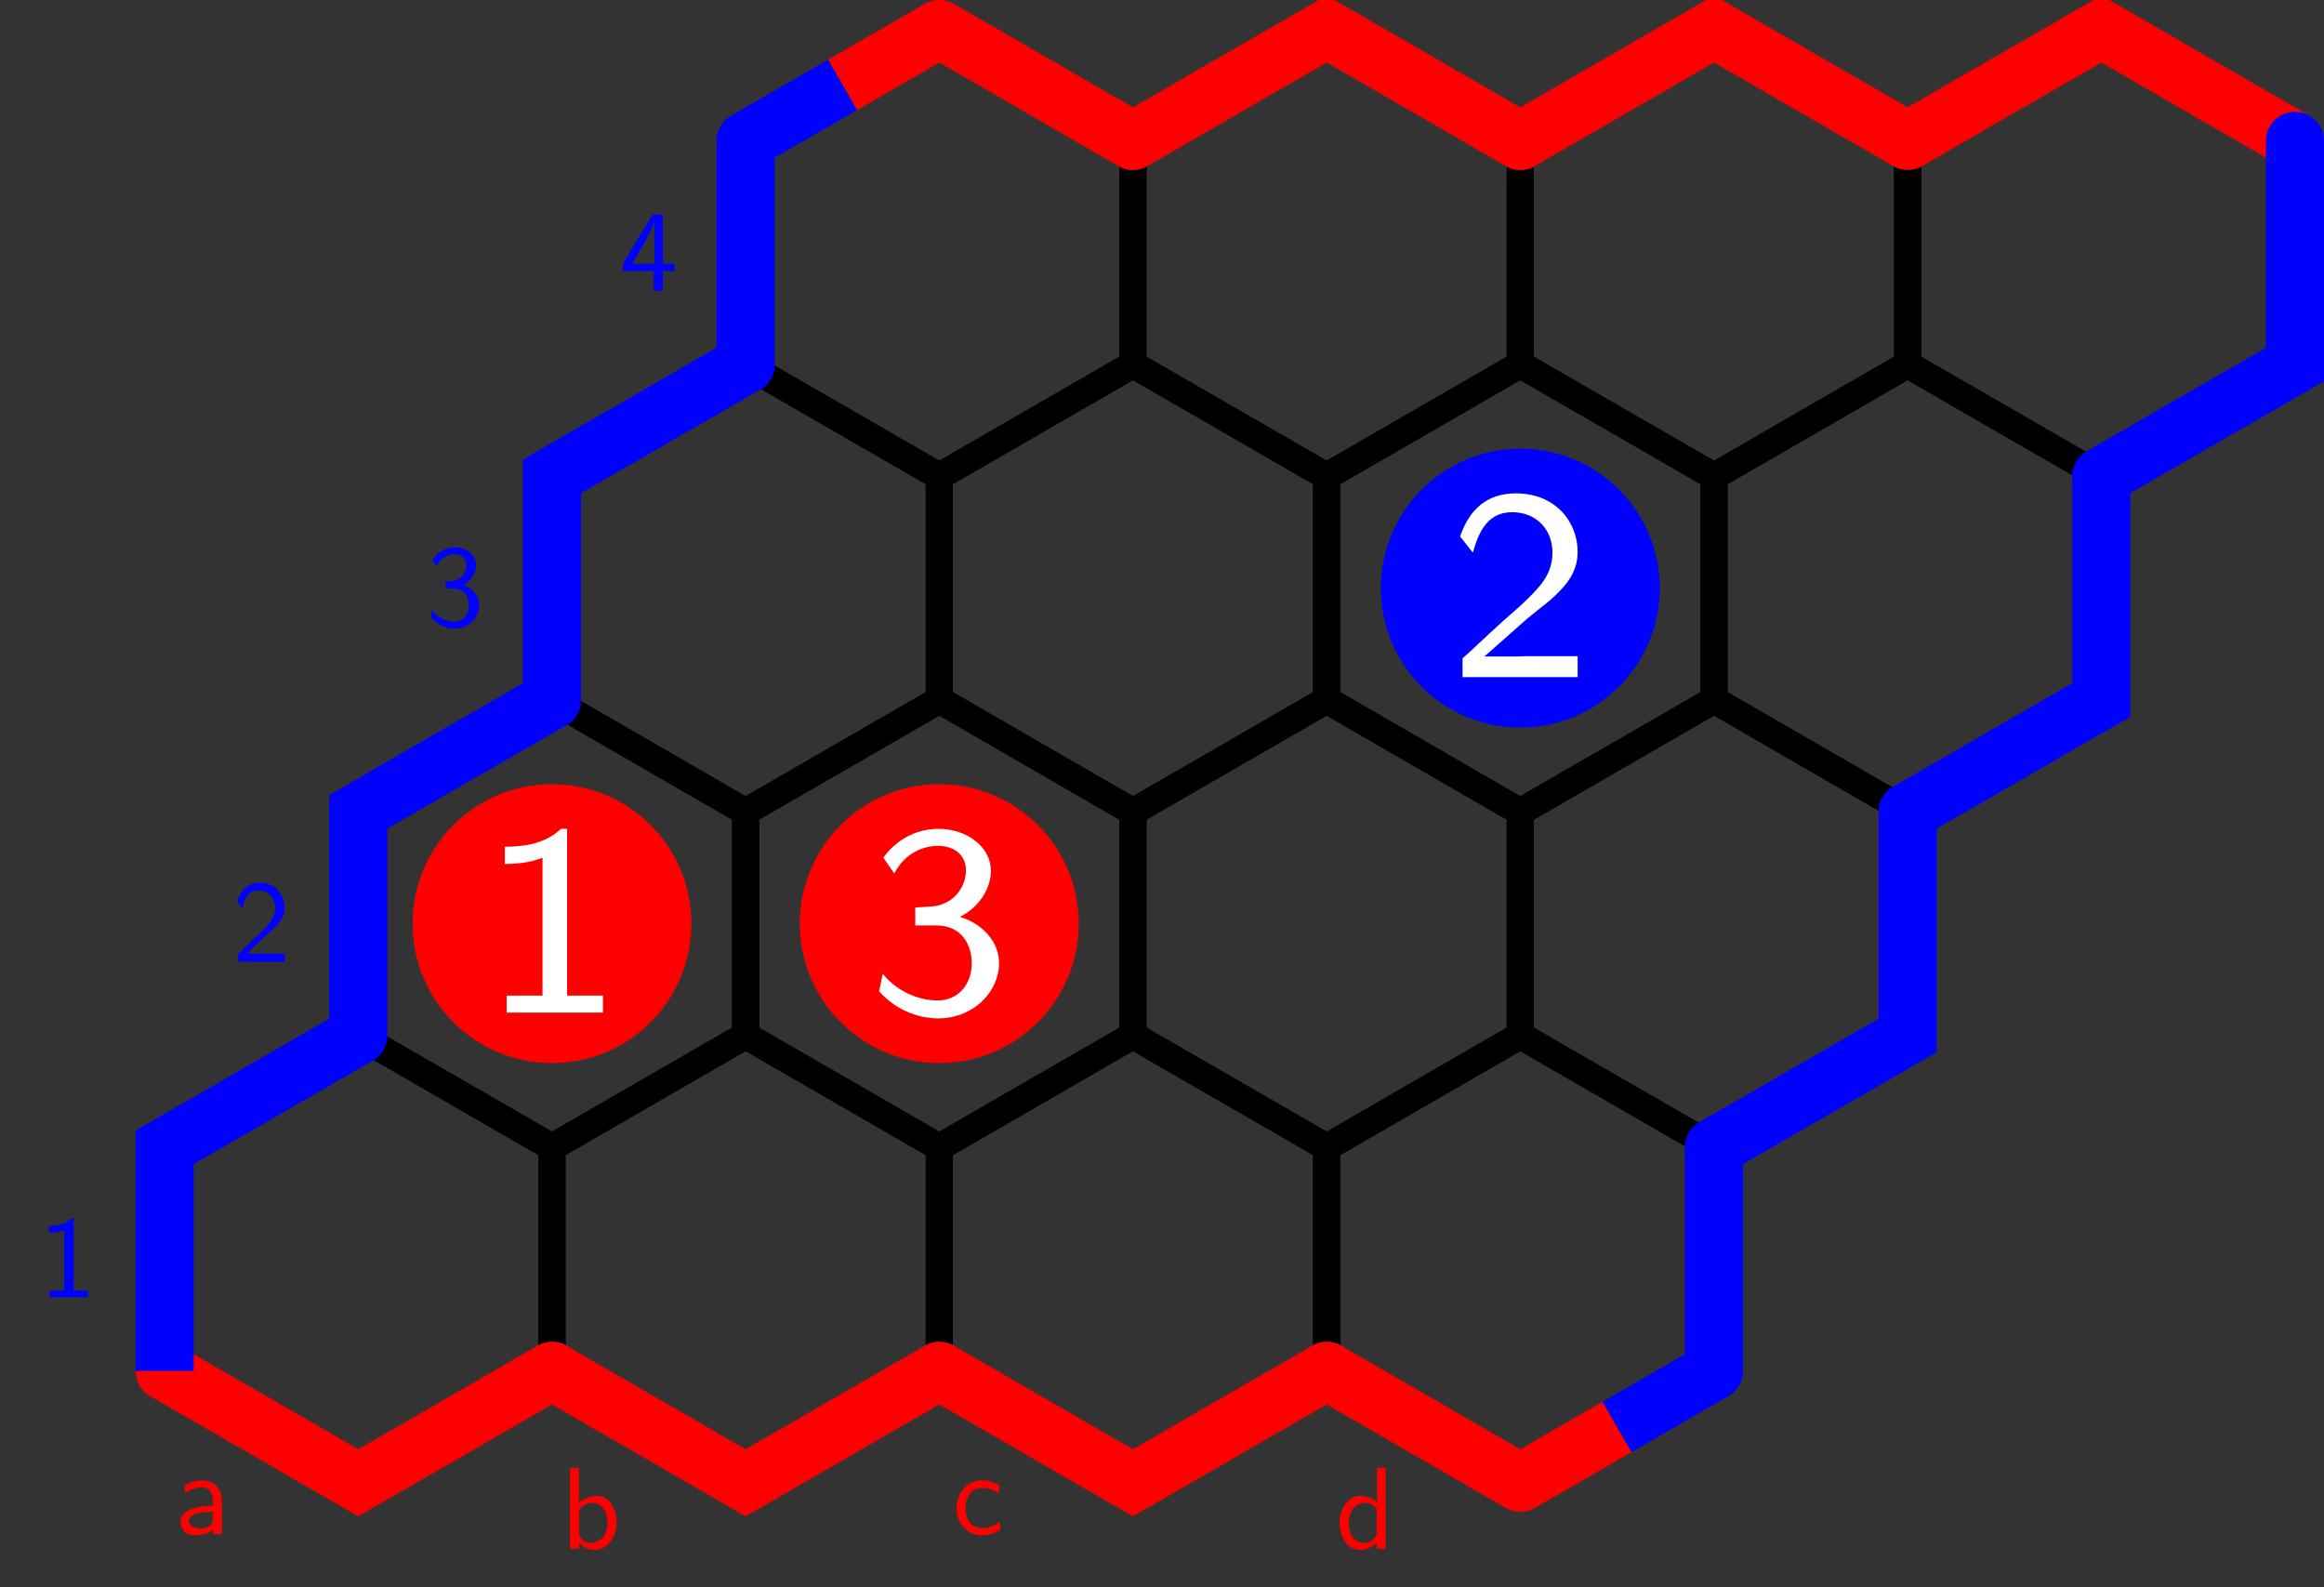<?xml version="1.0" encoding="UTF-8"?>
<svg xmlns="http://www.w3.org/2000/svg" xmlns:xlink="http://www.w3.org/1999/xlink" width="119.552" height="81.652" viewBox="0 0 119.552 81.652">
<rect x="0" y="0" width="119.552" height="81.652" fill="#333333" stroke="none"/>
<defs>
<g>
<g id="glyph-0-0">
<path d="M 2.391 -1.734 C 2.391 -2.344 1.953 -2.766 1.406 -2.766 C 1.016 -2.766 0.734 -2.656 0.453 -2.5 L 0.5 -2.109 C 0.812 -2.328 1.109 -2.406 1.406 -2.406 C 1.688 -2.406 1.922 -2.172 1.922 -1.719 L 1.922 -1.469 C 1.016 -1.453 0.266 -1.203 0.266 -0.672 C 0.266 -0.422 0.422 0.062 0.953 0.062 C 1.031 0.062 1.594 0.047 1.938 -0.219 L 1.938 0 L 2.391 0 Z M 1.922 -0.797 C 1.922 -0.672 1.922 -0.531 1.719 -0.406 C 1.547 -0.312 1.312 -0.297 1.25 -0.297 C 0.969 -0.297 0.688 -0.438 0.688 -0.688 C 0.688 -1.109 1.656 -1.156 1.922 -1.156 Z M 1.922 -0.797 "/>
</g>
<g id="glyph-0-1">
<path d="M 0.938 -4.156 L 0.484 -4.156 L 0.484 0 L 0.953 0 L 0.953 -0.281 C 1.094 -0.141 1.359 0.062 1.766 0.062 C 2.359 0.062 2.875 -0.531 2.875 -1.328 C 2.875 -2.078 2.469 -2.719 1.906 -2.719 C 1.672 -2.719 1.297 -2.656 0.938 -2.375 Z M 0.953 -2 C 1.047 -2.141 1.266 -2.359 1.594 -2.359 C 1.953 -2.359 2.406 -2.094 2.406 -1.328 C 2.406 -0.562 1.906 -0.297 1.531 -0.297 C 1.297 -0.297 1.109 -0.406 0.953 -0.688 Z M 0.953 -2 "/>
</g>
<g id="glyph-0-2">
<path d="M 2.453 -2.5 C 2.094 -2.703 1.891 -2.766 1.531 -2.766 C 0.703 -2.766 0.219 -2.031 0.219 -1.328 C 0.219 -0.594 0.766 0.062 1.516 0.062 C 1.828 0.062 2.156 -0.016 2.484 -0.234 L 2.453 -0.641 C 2.141 -0.406 1.812 -0.312 1.516 -0.312 C 1.016 -0.312 0.688 -0.75 0.688 -1.328 C 0.688 -1.797 0.906 -2.375 1.531 -2.375 C 1.844 -2.375 2.047 -2.328 2.375 -2.109 Z M 2.453 -2.5 "/>
</g>
<g id="glyph-0-3">
<path d="M 2.594 -4.156 L 2.141 -4.156 L 2.141 -2.391 C 1.828 -2.656 1.5 -2.719 1.281 -2.719 C 0.688 -2.719 0.219 -2.094 0.219 -1.328 C 0.219 -0.547 0.672 0.062 1.25 0.062 C 1.438 0.062 1.797 0.016 2.125 -0.312 L 2.125 0 L 2.594 0 Z M 2.125 -0.828 C 2.125 -0.75 2.125 -0.641 1.938 -0.469 C 1.797 -0.344 1.641 -0.297 1.484 -0.297 C 1.125 -0.297 0.688 -0.578 0.688 -1.328 C 0.688 -2.109 1.203 -2.359 1.547 -2.359 C 1.812 -2.359 2 -2.219 2.125 -2.031 Z M 2.125 -0.828 "/>
</g>
<g id="glyph-0-4">
<path d="M 1.797 -4.062 L 1.672 -4.062 C 1.312 -3.688 0.812 -3.672 0.531 -3.656 L 0.531 -3.312 C 0.734 -3.328 1.016 -3.328 1.312 -3.453 L 1.312 -0.344 L 0.562 -0.344 L 0.562 0 L 2.531 0 L 2.531 -0.344 L 1.797 -0.344 Z M 1.797 -4.062 "/>
</g>
<g id="glyph-0-5">
<path d="M 1.047 -1.125 L 0.297 -0.391 L 0.297 0 L 2.688 0 L 2.688 -0.422 L 1.594 -0.422 C 1.531 -0.422 1.453 -0.422 1.375 -0.422 L 0.734 -0.422 C 0.922 -0.594 1.375 -1.031 1.562 -1.203 C 1.672 -1.312 1.984 -1.562 2.094 -1.672 C 2.359 -1.938 2.688 -2.266 2.688 -2.766 C 2.688 -3.453 2.203 -4.062 1.406 -4.062 C 0.734 -4.062 0.391 -3.594 0.25 -3.078 C 0.328 -2.969 0.359 -2.938 0.359 -2.922 C 0.375 -2.906 0.438 -2.828 0.5 -2.75 C 0.609 -3.203 0.781 -3.672 1.328 -3.672 C 1.891 -3.672 2.203 -3.219 2.203 -2.766 C 2.203 -2.25 1.859 -1.906 1.5 -1.547 Z M 1.047 -1.125 "/>
</g>
<g id="glyph-0-6">
<path d="M 0.547 -3.078 C 0.719 -3.5 1.109 -3.703 1.484 -3.703 C 1.797 -3.703 2.078 -3.531 2.078 -3.141 C 2.078 -2.781 1.844 -2.422 1.469 -2.344 C 1.438 -2.344 1.422 -2.344 1 -2.297 L 1 -1.938 L 1.422 -1.938 C 2.078 -1.938 2.203 -1.375 2.203 -1.078 C 2.203 -0.609 1.922 -0.234 1.469 -0.234 C 1.047 -0.234 0.578 -0.438 0.312 -0.844 L 0.25 -0.484 C 0.688 0.078 1.234 0.125 1.484 0.125 C 2.203 0.125 2.734 -0.453 2.734 -1.078 C 2.734 -1.625 2.312 -2 1.906 -2.125 C 2.359 -2.359 2.578 -2.766 2.578 -3.141 C 2.578 -3.656 2.078 -4.062 1.484 -4.062 C 1.016 -4.062 0.594 -3.812 0.328 -3.406 Z M 0.547 -3.078 "/>
</g>
<g id="glyph-0-7">
<path d="M 2.219 -1.016 L 2.812 -1.016 L 2.812 -1.391 L 2.219 -1.391 L 2.219 -3.922 L 1.688 -3.922 L 0.172 -1.391 L 0.172 -1.016 L 1.75 -1.016 L 1.75 0 L 2.219 0 Z M 0.641 -1.391 C 0.953 -1.906 1.797 -3.328 1.797 -3.656 L 1.797 -1.391 Z M 0.641 -1.391 "/>
</g>
<g id="glyph-1-0">
<path d="M 4.484 -9.453 L 4.172 -9.453 C 3.266 -8.609 2.125 -8.547 1.281 -8.531 L 1.281 -7.641 C 1.828 -7.656 2.531 -7.688 3.219 -7.969 L 3.219 -0.875 L 1.375 -0.875 L 1.375 0 L 6.328 0 L 6.328 -0.875 L 4.484 -0.875 Z M 4.484 -9.453 "/>
</g>
<g id="glyph-1-1">
<path d="M 3.953 -1.078 C 3.781 -1.078 3.609 -1.062 3.453 -1.062 L 1.859 -1.062 L 4.016 -2.969 C 4.266 -3.188 4.953 -3.719 5.219 -3.938 C 5.828 -4.5 6.656 -5.219 6.656 -6.438 C 6.656 -8.016 5.484 -9.453 3.484 -9.453 C 2.016 -9.453 1.094 -8.656 0.609 -7.234 L 1.266 -6.406 C 1.594 -7.578 2.078 -8.484 3.297 -8.484 C 4.469 -8.484 5.359 -7.656 5.359 -6.406 C 5.359 -5.25 4.672 -4.594 3.844 -3.797 C 3.562 -3.516 2.797 -2.891 2.516 -2.609 C 2.109 -2.25 1.141 -1.312 0.734 -0.969 L 0.734 0 L 6.656 0 L 6.656 -1.078 Z M 3.953 -1.078 "/>
</g>
<g id="glyph-1-2">
<path d="M 1.391 -7.156 C 1.969 -8.281 2.969 -8.578 3.641 -8.578 C 4.469 -8.578 5.078 -8.109 5.078 -7.312 C 5.078 -6.578 4.578 -5.672 3.516 -5.484 C 3.453 -5.469 3.391 -5.469 2.469 -5.406 L 2.469 -4.484 L 3.562 -4.484 C 4.891 -4.484 5.375 -3.438 5.375 -2.547 C 5.375 -1.469 4.703 -0.625 3.609 -0.625 C 2.625 -0.625 1.5 -1.109 0.797 -2 L 0.609 -1.094 C 1.422 -0.188 2.547 0.297 3.641 0.297 C 5.469 0.297 6.781 -1.078 6.781 -2.547 C 6.781 -3.688 5.859 -4.609 4.766 -4.922 C 5.812 -5.469 6.359 -6.406 6.359 -7.312 C 6.359 -8.5 5.156 -9.453 3.656 -9.453 C 2.422 -9.453 1.406 -8.797 0.828 -7.969 Z M 1.391 -7.156 "/>
</g>
</g>
<clipPath id="clip-0">
<path clip-rule="nonzero" d="M 0 33 L 49 33 L 49 81.652 L 0 81.652 Z M 0 33 "/>
</clipPath>
<clipPath id="clip-1">
<path clip-rule="nonzero" d="M 8 33 L 69 33 L 69 81.652 L 8 81.652 Z M 8 33 "/>
</clipPath>
<clipPath id="clip-2">
<path clip-rule="nonzero" d="M 28 33 L 88 33 L 88 81.652 L 28 81.652 Z M 28 33 "/>
</clipPath>
<clipPath id="clip-3">
<path clip-rule="nonzero" d="M 48 33 L 108 33 L 108 81.652 L 48 81.652 Z M 48 33 "/>
</clipPath>
<clipPath id="clip-4">
<path clip-rule="nonzero" d="M 68 0 L 119.551 0 L 119.551 62 L 68 62 Z M 68 0 "/>
</clipPath>
<clipPath id="clip-5">
<path clip-rule="nonzero" d="M 78 0 L 119.551 0 L 119.551 45 L 78 45 Z M 78 0 "/>
</clipPath>
<clipPath id="clip-6">
<path clip-rule="nonzero" d="M 0 28 L 91 28 L 91 81.652 L 0 81.652 Z M 0 28 "/>
</clipPath>
<clipPath id="clip-7">
<path clip-rule="nonzero" d="M 16 0 L 119.551 0 L 119.551 50 L 16 50 Z M 16 0 "/>
</clipPath>
<clipPath id="clip-8">
<path clip-rule="nonzero" d="M 6 28 L 111 28 L 111 81.652 L 6 81.652 Z M 6 28 "/>
</clipPath>
<clipPath id="clip-9">
<path clip-rule="nonzero" d="M 35 0 L 119.551 0 L 119.551 50 L 35 50 Z M 35 0 "/>
</clipPath>
<clipPath id="clip-10">
<path clip-rule="nonzero" d="M 55 0 L 119.551 0 L 119.551 50 L 55 50 Z M 55 0 "/>
</clipPath>
<clipPath id="clip-11">
<path clip-rule="nonzero" d="M 0 28 L 71 28 L 71 81.652 L 0 81.652 Z M 0 28 "/>
</clipPath>
<clipPath id="clip-12">
<path clip-rule="nonzero" d="M 25 28 L 119.551 28 L 119.551 81.652 L 25 81.652 Z M 25 28 "/>
</clipPath>
<clipPath id="clip-13">
<path clip-rule="nonzero" d="M 35 31 L 119.551 31 L 119.551 81.652 L 35 81.652 Z M 35 31 "/>
</clipPath>
<clipPath id="clip-14">
<path clip-rule="nonzero" d="M 0 0 L 71 0 L 71 81.652 L 0 81.652 Z M 0 0 "/>
</clipPath>
<clipPath id="clip-15">
<path clip-rule="nonzero" d="M 45 0 L 119.551 0 L 119.551 81.652 L 45 81.652 Z M 45 0 "/>
</clipPath>
<clipPath id="clip-16">
<path clip-rule="nonzero" d="M 55 0 L 119.551 0 L 119.551 81.652 L 55 81.652 Z M 55 0 "/>
</clipPath>
<clipPath id="clip-17">
<path clip-rule="nonzero" d="M 40 28 L 119.551 28 L 119.551 81.652 L 40 81.652 Z M 40 28 "/>
</clipPath>
<clipPath id="clip-18">
<path clip-rule="nonzero" d="M 0 10 L 61 10 L 61 81.652 L 0 81.652 Z M 0 10 "/>
</clipPath>
<clipPath id="clip-19">
<path clip-rule="nonzero" d="M 65 0 L 119.551 0 L 119.551 67 L 65 67 Z M 65 0 "/>
</clipPath>
</defs>
<g clip-path="url(#clip-0)">
<path fill="none" stroke-width="1.395" stroke-linecap="butt" stroke-linejoin="miter" stroke="rgb(0%, 0%, 0%)" stroke-opacity="1" stroke-miterlimit="10" d="M 19.926 23.009 L 19.926 11.505 L 29.887 5.751 L 39.852 11.505 L 39.852 23.009 L 29.887 28.759 Z M 19.926 23.009 " transform="matrix(1, 0, 0, -1, -11.457, 82.021)"/>
</g>
<path fill="none" stroke-width="1.395" stroke-linecap="butt" stroke-linejoin="miter" stroke="rgb(0%, 0%, 0%)" stroke-opacity="1" stroke-miterlimit="10" d="M 29.887 40.263 L 29.887 28.759 L 39.852 23.009 L 49.812 28.759 L 49.812 40.263 L 39.852 46.017 Z M 29.887 40.263 " transform="matrix(1, 0, 0, -1, -11.457, 82.021)"/>
<path fill="none" stroke-width="1.395" stroke-linecap="butt" stroke-linejoin="miter" stroke="rgb(0%, 0%, 0%)" stroke-opacity="1" stroke-miterlimit="10" d="M 39.852 57.521 L 39.852 46.017 L 49.812 40.263 L 59.777 46.017 L 59.777 57.521 L 49.812 63.271 Z M 39.852 57.521 " transform="matrix(1, 0, 0, -1, -11.457, 82.021)"/>
<path fill="none" stroke-width="1.395" stroke-linecap="butt" stroke-linejoin="miter" stroke="rgb(0%, 0%, 0%)" stroke-opacity="1" stroke-miterlimit="10" d="M 49.812 74.775 L 49.812 63.271 L 59.777 57.521 L 69.738 63.271 L 69.738 74.775 L 59.777 80.529 Z M 49.812 74.775 " transform="matrix(1, 0, 0, -1, -11.457, 82.021)"/>
<g clip-path="url(#clip-1)">
<path fill="none" stroke-width="1.395" stroke-linecap="butt" stroke-linejoin="miter" stroke="rgb(0%, 0%, 0%)" stroke-opacity="1" stroke-miterlimit="10" d="M 39.852 23.009 L 39.852 11.505 L 49.812 5.751 L 59.777 11.505 L 59.777 23.009 L 49.812 28.759 Z M 39.852 23.009 " transform="matrix(1, 0, 0, -1, -11.457, 82.021)"/>
</g>
<path fill="none" stroke-width="1.395" stroke-linecap="butt" stroke-linejoin="miter" stroke="rgb(0%, 0%, 0%)" stroke-opacity="1" stroke-miterlimit="10" d="M 49.812 40.263 L 49.812 28.759 L 59.777 23.009 L 69.738 28.759 L 69.738 40.263 L 59.777 46.017 Z M 49.812 40.263 " transform="matrix(1, 0, 0, -1, -11.457, 82.021)"/>
<path fill="none" stroke-width="1.395" stroke-linecap="butt" stroke-linejoin="miter" stroke="rgb(0%, 0%, 0%)" stroke-opacity="1" stroke-miterlimit="10" d="M 59.777 57.521 L 59.777 46.017 L 69.738 40.263 L 79.703 46.017 L 79.703 57.521 L 69.738 63.271 Z M 59.777 57.521 " transform="matrix(1, 0, 0, -1, -11.457, 82.021)"/>
<path fill="none" stroke-width="1.395" stroke-linecap="butt" stroke-linejoin="miter" stroke="rgb(0%, 0%, 0%)" stroke-opacity="1" stroke-miterlimit="10" d="M 69.738 74.775 L 69.738 63.271 L 79.703 57.521 L 89.664 63.271 L 89.664 74.775 L 79.703 80.529 Z M 69.738 74.775 " transform="matrix(1, 0, 0, -1, -11.457, 82.021)"/>
<g clip-path="url(#clip-2)">
<path fill="none" stroke-width="1.395" stroke-linecap="butt" stroke-linejoin="miter" stroke="rgb(0%, 0%, 0%)" stroke-opacity="1" stroke-miterlimit="10" d="M 59.777 23.009 L 59.777 11.505 L 69.738 5.751 L 79.703 11.505 L 79.703 23.009 L 69.738 28.759 Z M 59.777 23.009 " transform="matrix(1, 0, 0, -1, -11.457, 82.021)"/>
</g>
<path fill="none" stroke-width="1.395" stroke-linecap="butt" stroke-linejoin="miter" stroke="rgb(0%, 0%, 0%)" stroke-opacity="1" stroke-miterlimit="10" d="M 69.738 40.263 L 69.738 28.759 L 79.703 23.009 L 89.664 28.759 L 89.664 40.263 L 79.703 46.017 Z M 69.738 40.263 " transform="matrix(1, 0, 0, -1, -11.457, 82.021)"/>
<path fill="none" stroke-width="1.395" stroke-linecap="butt" stroke-linejoin="miter" stroke="rgb(0%, 0%, 0%)" stroke-opacity="1" stroke-miterlimit="10" d="M 79.703 57.521 L 79.703 46.017 L 89.664 40.263 L 99.629 46.017 L 99.629 57.521 L 89.664 63.271 Z M 79.703 57.521 " transform="matrix(1, 0, 0, -1, -11.457, 82.021)"/>
<path fill="none" stroke-width="1.395" stroke-linecap="butt" stroke-linejoin="miter" stroke="rgb(0%, 0%, 0%)" stroke-opacity="1" stroke-miterlimit="10" d="M 89.664 74.775 L 89.664 63.271 L 99.629 57.521 L 109.59 63.271 L 109.59 74.775 L 99.629 80.529 Z M 89.664 74.775 " transform="matrix(1, 0, 0, -1, -11.457, 82.021)"/>
<g clip-path="url(#clip-3)">
<path fill="none" stroke-width="1.395" stroke-linecap="butt" stroke-linejoin="miter" stroke="rgb(0%, 0%, 0%)" stroke-opacity="1" stroke-miterlimit="10" d="M 79.703 23.009 L 79.703 11.505 L 89.664 5.751 L 99.629 11.505 L 99.629 23.009 L 89.664 28.759 Z M 79.703 23.009 " transform="matrix(1, 0, 0, -1, -11.457, 82.021)"/>
</g>
<path fill="none" stroke-width="1.395" stroke-linecap="butt" stroke-linejoin="miter" stroke="rgb(0%, 0%, 0%)" stroke-opacity="1" stroke-miterlimit="10" d="M 89.664 40.263 L 89.664 28.759 L 99.629 23.009 L 109.59 28.759 L 109.59 40.263 L 99.629 46.017 Z M 89.664 40.263 " transform="matrix(1, 0, 0, -1, -11.457, 82.021)"/>
<g clip-path="url(#clip-4)">
<path fill="none" stroke-width="1.395" stroke-linecap="butt" stroke-linejoin="miter" stroke="rgb(0%, 0%, 0%)" stroke-opacity="1" stroke-miterlimit="10" d="M 99.629 57.521 L 99.629 46.017 L 109.59 40.263 L 119.555 46.017 L 119.555 57.521 L 109.59 63.271 Z M 99.629 57.521 " transform="matrix(1, 0, 0, -1, -11.457, 82.021)"/>
</g>
<g clip-path="url(#clip-5)">
<path fill="none" stroke-width="1.395" stroke-linecap="butt" stroke-linejoin="miter" stroke="rgb(0%, 0%, 0%)" stroke-opacity="1" stroke-miterlimit="10" d="M 109.59 74.775 L 109.59 63.271 L 119.555 57.521 L 129.516 63.271 L 129.516 74.775 L 119.555 80.529 Z M 109.59 74.775 " transform="matrix(1, 0, 0, -1, -11.457, 82.021)"/>
</g>
<g clip-path="url(#clip-6)">
<path fill="none" stroke-width="2.989" stroke-linecap="round" stroke-linejoin="miter" stroke="rgb(100%, 0%, 0%)" stroke-opacity="1" stroke-miterlimit="10" d="M 39.852 11.505 L 49.812 5.751 L 59.777 11.505 " transform="matrix(1, 0, 0, -1, -11.457, 82.021)"/>
</g>
<g clip-path="url(#clip-7)">
<path fill="none" stroke-width="2.989" stroke-linecap="round" stroke-linejoin="miter" stroke="rgb(100%, 0%, 0%)" stroke-opacity="1" stroke-miterlimit="10" d="M 69.738 74.775 L 79.703 80.529 L 89.664 74.775 " transform="matrix(1, 0, 0, -1, -11.457, 82.021)"/>
</g>
<g clip-path="url(#clip-8)">
<path fill="none" stroke-width="2.989" stroke-linecap="round" stroke-linejoin="miter" stroke="rgb(100%, 0%, 0%)" stroke-opacity="1" stroke-miterlimit="10" d="M 59.777 11.505 L 69.738 5.751 L 79.703 11.505 " transform="matrix(1, 0, 0, -1, -11.457, 82.021)"/>
</g>
<g clip-path="url(#clip-9)">
<path fill="none" stroke-width="2.989" stroke-linecap="round" stroke-linejoin="miter" stroke="rgb(100%, 0%, 0%)" stroke-opacity="1" stroke-miterlimit="10" d="M 89.664 74.775 L 99.629 80.529 L 109.59 74.775 " transform="matrix(1, 0, 0, -1, -11.457, 82.021)"/>
</g>
<path fill="none" stroke-width="2.989" stroke-linecap="butt" stroke-linejoin="miter" stroke="rgb(100%, 0%, 0%)" stroke-opacity="1" stroke-miterlimit="10" d="M 54.797 77.654 L 59.777 80.529 " transform="matrix(1, 0, 0, -1, -11.457, 82.021)"/>
<path fill="none" stroke-width="2.989" stroke-linecap="round" stroke-linejoin="miter" stroke="rgb(100%, 0%, 0%)" stroke-opacity="1" stroke-miterlimit="10" d="M 59.777 80.529 L 69.738 74.775 " transform="matrix(1, 0, 0, -1, -11.457, 82.021)"/>
<g clip-path="url(#clip-10)">
<path fill="none" stroke-width="2.989" stroke-linecap="butt" stroke-linejoin="miter" stroke="rgb(100%, 0%, 0%)" stroke-opacity="1" stroke-miterlimit="10" d="M 109.59 74.775 L 119.555 80.529 L 129.516 74.775 " transform="matrix(1, 0, 0, -1, -11.457, 82.021)"/>
</g>
<g clip-path="url(#clip-11)">
<path fill="none" stroke-width="2.989" stroke-linecap="round" stroke-linejoin="miter" stroke="rgb(100%, 0%, 0%)" stroke-opacity="1" stroke-miterlimit="10" d="M 19.926 11.505 L 29.887 5.751 L 39.852 11.505 " transform="matrix(1, 0, 0, -1, -11.457, 82.021)"/>
</g>
<g clip-path="url(#clip-12)">
<path fill="none" stroke-width="2.989" stroke-linecap="round" stroke-linejoin="miter" stroke="rgb(100%, 0%, 0%)" stroke-opacity="1" stroke-miterlimit="10" d="M 79.703 11.505 L 89.664 5.751 " transform="matrix(1, 0, 0, -1, -11.457, 82.021)"/>
</g>
<g clip-path="url(#clip-13)">
<path fill="none" stroke-width="2.989" stroke-linecap="butt" stroke-linejoin="miter" stroke="rgb(100%, 0%, 0%)" stroke-opacity="1" stroke-miterlimit="10" d="M 94.644 8.626 L 89.664 5.751 " transform="matrix(1, 0, 0, -1, -11.457, 82.021)"/>
</g>
<g clip-path="url(#clip-14)">
<path fill="none" stroke-width="2.989" stroke-linecap="round" stroke-linejoin="miter" stroke="rgb(0%, 0%, 100%)" stroke-opacity="1" stroke-miterlimit="10" d="M 29.887 28.759 L 29.887 40.263 L 39.852 46.017 " transform="matrix(1, 0, 0, -1, -11.457, 82.021)"/>
</g>
<g clip-path="url(#clip-15)">
<path fill="none" stroke-width="2.989" stroke-linecap="round" stroke-linejoin="miter" stroke="rgb(0%, 0%, 100%)" stroke-opacity="1" stroke-miterlimit="10" d="M 99.629 23.009 L 109.59 28.759 L 109.59 40.263 " transform="matrix(1, 0, 0, -1, -11.457, 82.021)"/>
</g>
<path fill="none" stroke-width="2.989" stroke-linecap="round" stroke-linejoin="miter" stroke="rgb(0%, 0%, 100%)" stroke-opacity="1" stroke-miterlimit="10" d="M 39.852 46.017 L 39.852 57.521 L 49.812 63.271 " transform="matrix(1, 0, 0, -1, -11.457, 82.021)"/>
<g clip-path="url(#clip-16)">
<path fill="none" stroke-width="2.989" stroke-linecap="round" stroke-linejoin="miter" stroke="rgb(0%, 0%, 100%)" stroke-opacity="1" stroke-miterlimit="10" d="M 109.59 40.263 L 119.555 46.017 L 119.555 57.521 " transform="matrix(1, 0, 0, -1, -11.457, 82.021)"/>
</g>
<g clip-path="url(#clip-17)">
<path fill="none" stroke-width="2.989" stroke-linecap="butt" stroke-linejoin="miter" stroke="rgb(0%, 0%, 100%)" stroke-opacity="1" stroke-miterlimit="10" d="M 94.644 8.626 L 99.629 11.505 " transform="matrix(1, 0, 0, -1, -11.457, 82.021)"/>
</g>
<g clip-path="url(#clip-18)">
<path fill="none" stroke-width="2.989" stroke-linecap="butt" stroke-linejoin="miter" stroke="rgb(0%, 0%, 100%)" stroke-opacity="1" stroke-miterlimit="10" d="M 19.926 11.505 L 19.926 23.009 L 29.887 28.759 " transform="matrix(1, 0, 0, -1, -11.457, 82.021)"/>
</g>
<g clip-path="url(#clip-19)">
<path fill="none" stroke-width="2.989" stroke-linecap="round" stroke-linejoin="miter" stroke="rgb(0%, 0%, 100%)" stroke-opacity="1" stroke-miterlimit="10" d="M 119.555 57.521 L 129.516 63.271 L 129.516 74.775 " transform="matrix(1, 0, 0, -1, -11.457, 82.021)"/>
</g>
<path fill="none" stroke-width="2.989" stroke-linecap="round" stroke-linejoin="miter" stroke="rgb(0%, 0%, 100%)" stroke-opacity="1" stroke-miterlimit="10" d="M 99.629 11.505 L 99.629 23.009 " transform="matrix(1, 0, 0, -1, -11.457, 82.021)"/>
<path fill="none" stroke-width="2.989" stroke-linecap="round" stroke-linejoin="miter" stroke="rgb(0%, 0%, 100%)" stroke-opacity="1" stroke-miterlimit="10" d="M 49.812 63.271 L 49.812 74.775 " transform="matrix(1, 0, 0, -1, -11.457, 82.021)"/>
<path fill="none" stroke-width="2.989" stroke-linecap="butt" stroke-linejoin="miter" stroke="rgb(0%, 0%, 100%)" stroke-opacity="1" stroke-miterlimit="10" d="M 54.797 77.654 L 49.812 74.775 " transform="matrix(1, 0, 0, -1, -11.457, 82.021)"/>
<g fill="rgb(100%, 0%, 0%)" fill-opacity="1">
<use xlink:href="#glyph-0-0" x="9.025" y="78.912"/>
</g>
<g fill="rgb(100%, 0%, 0%)" fill-opacity="1">
<use xlink:href="#glyph-0-1" x="28.842" y="79.66"/>
</g>
<g fill="rgb(100%, 0%, 0%)" fill-opacity="1">
<use xlink:href="#glyph-0-2" x="48.983" y="78.912"/>
</g>
<g fill="rgb(100%, 0%, 0%)" fill-opacity="1">
<use xlink:href="#glyph-0-3" x="68.693" y="79.66"/>
</g>
<g fill="rgb(0%, 0%, 100%)" fill-opacity="1">
<use xlink:href="#glyph-0-4" x="1.992" y="66.725"/>
</g>
<g fill="rgb(0%, 0%, 100%)" fill-opacity="1">
<use xlink:href="#glyph-0-5" x="11.955" y="49.469"/>
</g>
<g fill="rgb(0%, 0%, 100%)" fill-opacity="1">
<use xlink:href="#glyph-0-6" x="21.918" y="32.213"/>
</g>
<g fill="rgb(0%, 0%, 100%)" fill-opacity="1">
<use xlink:href="#glyph-0-7" x="31.88" y="14.957"/>
</g>
<path fill-rule="nonzero" fill="rgb(100%, 0%, 0%)" fill-opacity="1" stroke-width="0.399" stroke-linecap="butt" stroke-linejoin="miter" stroke="rgb(100%, 0%, 0%)" stroke-opacity="1" stroke-miterlimit="10" d="M 46.824 34.513 C 46.824 38.365 43.703 41.486 39.852 41.486 C 36 41.486 32.879 38.365 32.879 34.513 C 32.879 30.662 36 27.537 39.852 27.537 C 43.703 27.537 46.824 30.662 46.824 34.513 Z M 46.824 34.513 " transform="matrix(1, 0, 0, -1, -11.457, 82.021)"/>
<g fill="rgb(100%, 100%, 100%)" fill-opacity="1">
<use xlink:href="#glyph-1-0" x="24.689" y="52.086"/>
</g>
<path fill-rule="nonzero" fill="rgb(0%, 0%, 100%)" fill-opacity="1" stroke-width="0.399" stroke-linecap="butt" stroke-linejoin="miter" stroke="rgb(0%, 0%, 100%)" stroke-opacity="1" stroke-miterlimit="10" d="M 96.641 51.767 C 96.641 55.619 93.516 58.744 89.664 58.744 C 85.812 58.744 82.691 55.619 82.691 51.767 C 82.691 47.916 85.812 44.794 89.664 44.794 C 93.516 44.794 96.641 47.916 96.641 51.767 Z M 96.641 51.767 " transform="matrix(1, 0, 0, -1, -11.457, 82.021)"/>
<g fill="rgb(100%, 100%, 100%)" fill-opacity="1">
<use xlink:href="#glyph-1-1" x="74.502" y="34.83"/>
</g>
<path fill-rule="nonzero" fill="rgb(100%, 0%, 0%)" fill-opacity="1" stroke-width="0.399" stroke-linecap="butt" stroke-linejoin="miter" stroke="rgb(100%, 0%, 0%)" stroke-opacity="1" stroke-miterlimit="10" d="M 66.75 34.513 C 66.75 38.365 63.629 41.486 59.777 41.486 C 55.926 41.486 52.801 38.365 52.801 34.513 C 52.801 30.662 55.926 27.537 59.777 27.537 C 63.629 27.537 66.75 30.662 66.75 34.513 Z M 66.75 34.513 " transform="matrix(1, 0, 0, -1, -11.457, 82.021)"/>
<g fill="rgb(100%, 100%, 100%)" fill-opacity="1">
<use xlink:href="#glyph-1-2" x="44.614" y="52.086"/>
</g>
</svg>
